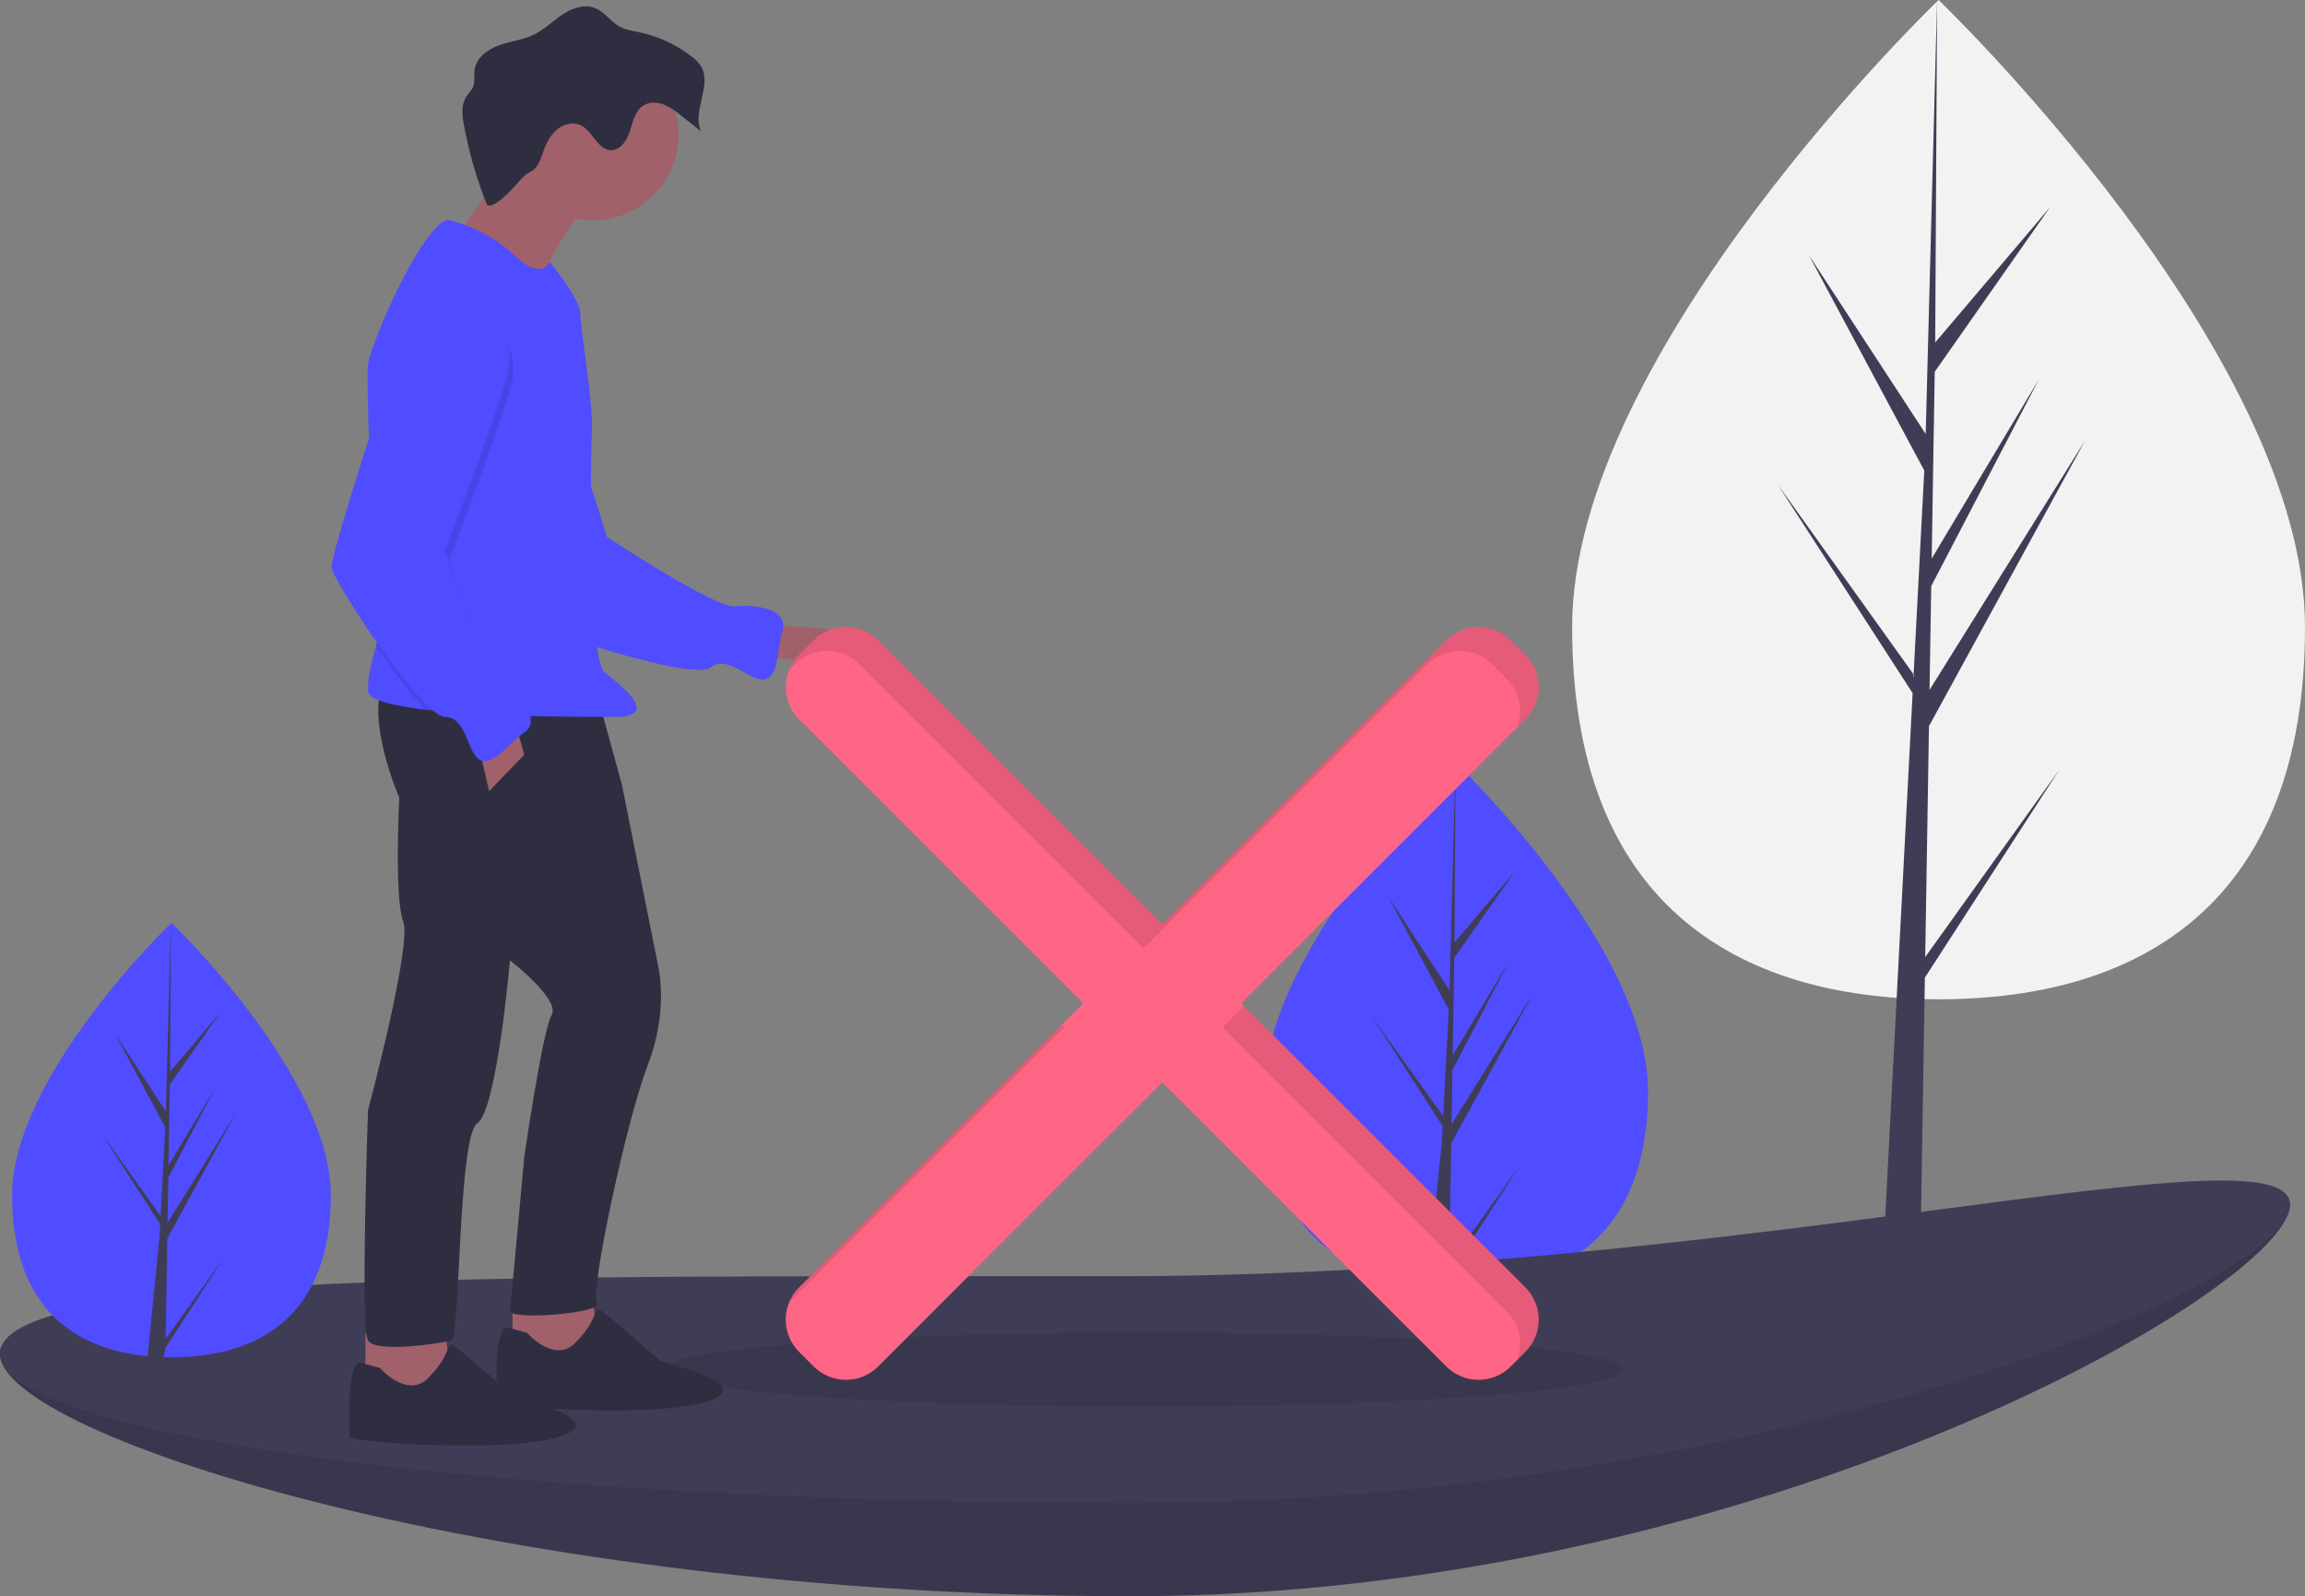 <svg width="413" height="286" viewBox="0 0 413 286" fill="none" xmlns="http://www.w3.org/2000/svg">
<rect x="0" y="0" width="413" height="286" fill="#808080" stroke="none"/>
<g clip-path="url(#clip0)">
<path d="M295.294 195.561C295.294 221.444 279.906 230.481 260.923 230.481C241.941 230.481 226.552 221.444 226.552 195.561C226.552 169.679 260.923 136.752 260.923 136.752C260.923 136.752 295.294 169.679 295.294 195.561Z" fill="#504CFF"/>
<path d="M260.023 204.86L274.673 178.062L260.078 201.462L260.236 191.723L270.333 172.334L260.278 189.145L260.563 171.627L271.375 156.192L260.608 168.873L260.785 136.752L259.716 177.453L248.768 160.696L259.584 180.888L258.559 200.451L258.529 199.932L245.857 182.228L258.49 201.767L258.362 204.213L258.339 204.25L258.35 204.451L255.751 230.558H259.223L259.64 228.449L272.242 208.958L259.671 226.522L260.023 204.86Z" fill="#3F3D56"/>
<path d="M413 112.34C413 161.782 383.605 179.046 347.343 179.046C311.082 179.046 281.687 161.782 281.687 112.34C281.687 62.898 347.343 0 347.343 0C347.343 0 413 62.898 413 112.34Z" fill="#F2F2F2"/>
<path d="M344.951 171.482L345.624 130.104L373.609 78.913L345.729 123.613L346.032 105.007L365.318 67.971L346.112 100.084V100.084L346.655 66.621L367.308 37.136L346.741 61.359L347.081 0L344.946 81.228L345.121 77.877L324.123 45.74L344.784 84.31L342.828 121.682L342.77 120.69L318.563 86.87L342.697 124.194L342.452 128.868L342.408 128.939L342.428 129.322L337.464 224.138H344.096L344.892 175.164L368.966 137.932L344.951 171.482Z" fill="#3F3D56"/>
<path d="M410.305 215.86C410.305 230.617 314.566 286 202.647 286C90.728 286 0 257.337 0 242.58C0 227.823 88.501 245.363 200.42 245.363C312.339 245.363 410.305 201.103 410.305 215.86Z" fill="#3F3D56"/>
<path opacity="0.1" d="M410.305 215.86C410.305 230.617 314.566 286 202.647 286C90.728 286 0 257.337 0 242.58C0 227.823 88.501 245.363 200.42 245.363C312.339 245.363 410.305 201.103 410.305 215.86Z" fill="black"/>
<path d="M410.305 215.86C410.305 230.617 314.566 269.3 202.647 269.3C90.728 269.3 0 257.337 0 242.58C0 227.823 88.501 228.663 200.42 228.663C312.339 228.663 410.305 201.103 410.305 215.86Z" fill="#3F3D56"/>
<path opacity="0.1" d="M204.915 252.039C252.441 252.039 290.969 249.059 290.969 245.384C290.969 241.708 252.441 238.728 204.915 238.728C157.388 238.728 118.86 241.708 118.86 245.384C118.86 249.059 157.388 252.039 204.915 252.039Z" fill="black"/>
<path d="M136.742 112.016C136.742 112.016 161.935 112.483 157.27 116.914C152.604 121.346 135.109 116.914 135.109 116.914L136.742 112.016Z" fill="#A0616A"/>
<path d="M84.251 58.188C84.251 58.188 94.423 56.371 97.96 64.582C101.497 72.792 108.76 96.208 108.76 96.208C108.76 96.208 128.198 109.074 131.734 108.651C135.269 108.228 141.313 109.091 140.205 112.948C139.096 116.804 139.588 121.178 137.036 121.714C134.483 122.25 130.424 117.133 127.317 119.598C124.211 122.062 96.523 113.061 94.746 111.196C92.968 109.331 78.196 68.945 78.196 68.945C78.196 68.945 78.787 58.056 84.251 58.188Z" fill="#504CFF"/>
<path d="M106.067 231.555L107.233 241.351L97.436 243.917L91.838 241.351V232.721L106.067 231.555Z" fill="#A0616A"/>
<path d="M79.707 237.853L80.874 247.649L71.076 250.215L65.478 247.649V239.019L79.707 237.853Z" fill="#A0616A"/>
<path d="M107 124.494L111.432 140.588L117.964 173.243C117.964 173.243 119.83 181.173 116.098 190.737C112.365 200.3 105.6 231.555 107 233.421C108.4 235.287 91.138 236.686 91.371 234.82C91.604 232.954 93.937 207.297 93.937 207.297C93.937 207.297 97.203 184.672 98.835 181.873C100.468 179.074 91.371 172.077 91.371 172.077C91.371 172.077 89.038 198.9 85.539 201.233C82.04 203.565 82.507 239.718 80.874 240.185C79.241 240.651 67.344 242.517 65.944 240.185C64.545 237.852 65.944 198.9 65.944 198.9C65.944 198.9 73.876 169.278 72.243 165.079C70.61 160.881 71.543 142.921 71.543 142.921C71.543 142.921 65.478 129.159 68.744 121.929L107 124.494Z" fill="#2F2E41"/>
<path d="M106.3 34.928C106.3 34.928 96.503 47.057 96.969 52.422C97.436 57.786 81.574 42.625 81.574 42.625C81.574 42.625 93.004 27.231 93.004 23.965C93.004 20.7 106.3 34.928 106.3 34.928Z" fill="#A0616A"/>
<path d="M106.184 39.476C114.687 39.476 121.58 32.584 121.58 24.082C121.58 15.58 114.687 8.688 106.184 8.688C97.681 8.688 90.788 15.58 90.788 24.082C90.788 32.584 97.681 39.476 106.184 39.476Z" fill="#A0616A"/>
<path d="M67.384 115.769C66.686 118.368 65.821 121.313 65.945 123.795C66.024 125.402 70.29 126.457 76.19 127.147C81.66 127.788 88.534 128.115 94.784 128.283C101.346 128.46 107.212 128.46 110.033 128.46C118.43 128.46 111.665 123.095 108.4 120.53C105.134 117.964 105.834 81.578 106.067 76.913C106.3 72.248 103.968 58.719 103.968 56.154C103.968 53.588 98.479 46.891 98.479 46.891C98.479 46.891 97.203 50.556 92.071 45.657C86.939 40.759 80.174 39.36 80.174 39.36C75.042 41.226 66.411 61.752 65.945 65.25C65.755 66.671 65.912 73.946 66.229 82.252C66.689 94.392 67.491 108.744 68.044 110.267C68.48 111.468 67.997 113.483 67.384 115.769Z" fill="#504CFF"/>
<path d="M92.304 129.393L93.937 135.224L87.638 141.755L85.539 132.658L92.304 129.393Z" fill="#A0616A"/>
<path d="M94.403 238.785C94.403 238.785 99.302 244.383 103.034 240.651C106.767 236.919 106.533 234.587 107.233 234.587C107.933 234.587 118.43 243.917 118.43 243.917C118.43 243.917 136.392 248.115 126.595 251.147C116.797 254.18 89.038 252.08 89.038 251.147C89.038 250.215 88.338 237.852 90.904 237.852L94.403 238.785Z" fill="#2F2E41"/>
<path d="M68.044 245.083C68.044 245.083 72.943 250.681 76.675 246.949C80.407 243.217 80.174 240.885 80.874 240.885C81.574 240.885 92.071 250.215 92.071 250.215C92.071 250.215 110.033 254.413 100.235 257.445C90.438 260.478 62.679 258.378 62.679 257.445C62.679 256.512 61.979 244.15 64.545 244.15L68.044 245.083Z" fill="#2F2E41"/>
<path d="M88.898 36.37C88.401 36.692 87.753 37.017 87.255 36.697C85.404 32.08 84.02 27.289 83.124 22.396C82.81 20.677 82.592 18.766 83.547 17.303C83.923 16.726 84.466 16.254 84.741 15.622C85.159 14.666 84.884 13.559 85.023 12.525C85.314 10.358 87.362 8.846 89.422 8.113C91.482 7.38 93.72 7.153 95.683 6.191C97.548 5.278 99.041 3.763 100.77 2.614C102.499 1.464 104.714 0.679 106.639 1.455C108.342 2.142 109.403 3.878 111.013 4.762C112.106 5.362 113.374 5.529 114.593 5.787C117.983 6.506 121.165 7.984 123.901 10.11C124.566 10.585 125.14 11.177 125.594 11.856C127.66 15.257 123.961 19.881 125.593 23.511L122.065 20.727C121.123 19.903 120.06 19.228 118.914 18.725C117.745 18.282 116.361 18.229 115.3 18.888C113.81 19.813 113.406 21.746 112.886 23.421C112.365 25.096 111.214 26.953 109.461 26.91C107.077 26.851 106.243 23.524 104.103 22.471C102.708 21.784 100.952 22.236 99.763 23.238C98.574 24.239 97.86 25.692 97.337 27.156C97.01 28.071 96.703 29.102 96.122 29.895C95.482 30.77 94.662 30.84 93.978 31.493C92.197 33.193 91.102 34.947 88.898 36.37Z" fill="#2F2E41"/>
<path opacity="0.1" d="M67.384 115.769C70.283 119.974 73.551 124.313 76.19 127.147C81.66 127.788 88.534 128.115 94.784 128.283C93.667 126.769 92.271 125.483 90.671 124.495C87.639 122.629 80.407 100.47 80.407 100.47C80.407 100.47 89.272 77.612 91.604 68.982C93.937 60.352 84.839 55.454 84.839 55.454C80.641 51.955 73.409 60.119 73.409 60.119C73.409 60.119 69.719 71.249 66.229 82.251C66.689 94.392 67.491 108.744 68.044 110.267C68.48 111.468 67.997 113.483 67.384 115.769Z" fill="black"/>
<path d="M84.139 53.587C84.139 53.587 93.237 58.486 90.904 67.116C88.572 75.746 79.707 98.604 79.707 98.604C79.707 98.604 86.939 120.763 89.971 122.629C93.004 124.495 97.203 128.926 93.937 131.259C90.671 133.591 88.338 137.323 86.006 136.157C83.673 134.991 83.673 128.46 79.707 128.46C75.742 128.46 59.646 104.202 59.413 101.636C59.179 99.071 72.709 58.252 72.709 58.252C72.709 58.252 79.941 50.089 84.139 53.587Z" fill="#504CFF"/>
<path d="M273.312 117.341L270.688 114.717C269.157 113.186 267.081 112.326 264.916 112.326C262.751 112.326 260.675 113.186 259.145 114.717L208.243 165.613L157.341 114.717C155.81 113.186 153.734 112.326 151.569 112.326C149.405 112.326 147.329 113.186 145.798 114.717L143.174 117.341C142.416 118.098 141.814 118.998 141.404 119.988C140.994 120.978 140.783 122.04 140.783 123.111C140.783 124.183 140.994 125.244 141.404 126.235C141.814 127.225 142.416 128.124 143.174 128.882L194.076 179.779L143.174 230.676C142.416 231.434 141.814 232.333 141.404 233.324C140.994 234.314 140.783 235.375 140.783 236.447C140.783 237.519 140.994 238.58 141.404 239.57C141.814 240.56 142.416 241.46 143.174 242.218L145.798 244.842C147.329 246.372 149.405 247.232 151.569 247.232C153.734 247.232 155.81 246.372 157.341 244.842L208.243 193.945L259.145 244.842C260.675 246.372 262.751 247.232 264.916 247.232C267.081 247.232 269.157 246.372 270.688 244.842L273.312 242.218C274.842 240.687 275.702 238.611 275.702 236.447C275.702 234.282 274.842 232.206 273.312 230.676L222.41 179.779L273.312 128.882C274.842 127.352 275.702 125.276 275.702 123.111C275.702 120.947 274.842 118.871 273.312 117.341Z" fill="#FF6584"/>
<path opacity="0.1" d="M141.357 233.443L190.747 184.058L190.272 183.583L143.174 230.676C142.385 231.464 141.766 232.406 141.357 233.443Z" fill="black"/>
<path opacity="0.1" d="M142.47 118.996C144 117.465 146.077 116.605 148.241 116.605C150.406 116.605 152.482 117.465 154.013 118.996L204.915 169.892L255.817 118.996C257.347 117.465 259.423 116.605 261.588 116.605C263.753 116.605 265.829 117.465 267.359 118.996L269.984 121.62C271.11 122.746 271.881 124.176 272.204 125.735C272.527 127.294 272.387 128.914 271.8 130.394L273.312 128.883C274.07 128.125 274.671 127.225 275.081 126.235C275.491 125.245 275.702 124.184 275.702 123.112C275.702 122.04 275.491 120.979 275.081 119.989C274.671 118.999 274.07 118.099 273.312 117.341L270.688 114.717C269.157 113.187 267.081 112.327 264.916 112.327C262.751 112.327 260.675 113.187 259.145 114.717L208.243 165.614L157.341 114.717C155.81 113.187 153.734 112.327 151.569 112.327C149.405 112.327 147.329 113.187 145.798 114.717L143.174 117.341C142.385 118.129 141.766 119.071 141.357 120.108L142.47 118.996Z" fill="black"/>
<path opacity="0.1" d="M222.885 180.255L219.082 184.058L269.984 234.955C271.11 236.081 271.881 237.511 272.204 239.071C272.527 240.63 272.387 242.249 271.8 243.729L273.312 242.218C274.07 241.46 274.671 240.56 275.081 239.57C275.491 238.58 275.702 237.519 275.702 236.447C275.702 235.375 275.491 234.314 275.081 233.324C274.671 232.334 274.07 231.434 273.312 230.676L222.885 180.255Z" fill="black"/>
<path d="M59.27 214.19C59.27 235.687 46.49 243.193 30.724 243.193C14.959 243.193 2.178 235.687 2.178 214.19C2.178 192.694 30.724 165.347 30.724 165.347C30.724 165.347 59.27 192.694 59.27 214.19Z" fill="#504CFF"/>
<path d="M29.977 221.914L42.144 199.657L30.023 219.092L30.154 211.002L38.54 194.9L30.189 208.861L30.425 194.313L39.404 181.493L30.462 192.025L30.61 165.347L29.722 199.151L20.629 185.234L29.611 202.003L28.761 218.252L28.736 217.821L18.211 203.117L28.704 219.344L28.597 221.377L28.578 221.407L28.587 221.574L26.429 243.257H29.312L29.659 241.505L40.125 225.317L29.684 239.904L29.977 221.914Z" fill="#3F3D56"/>
</g>
<defs>
<clipPath id="clip0">
<rect width="413" height="286" fill="white"/>
</clipPath>
</defs>
</svg>
